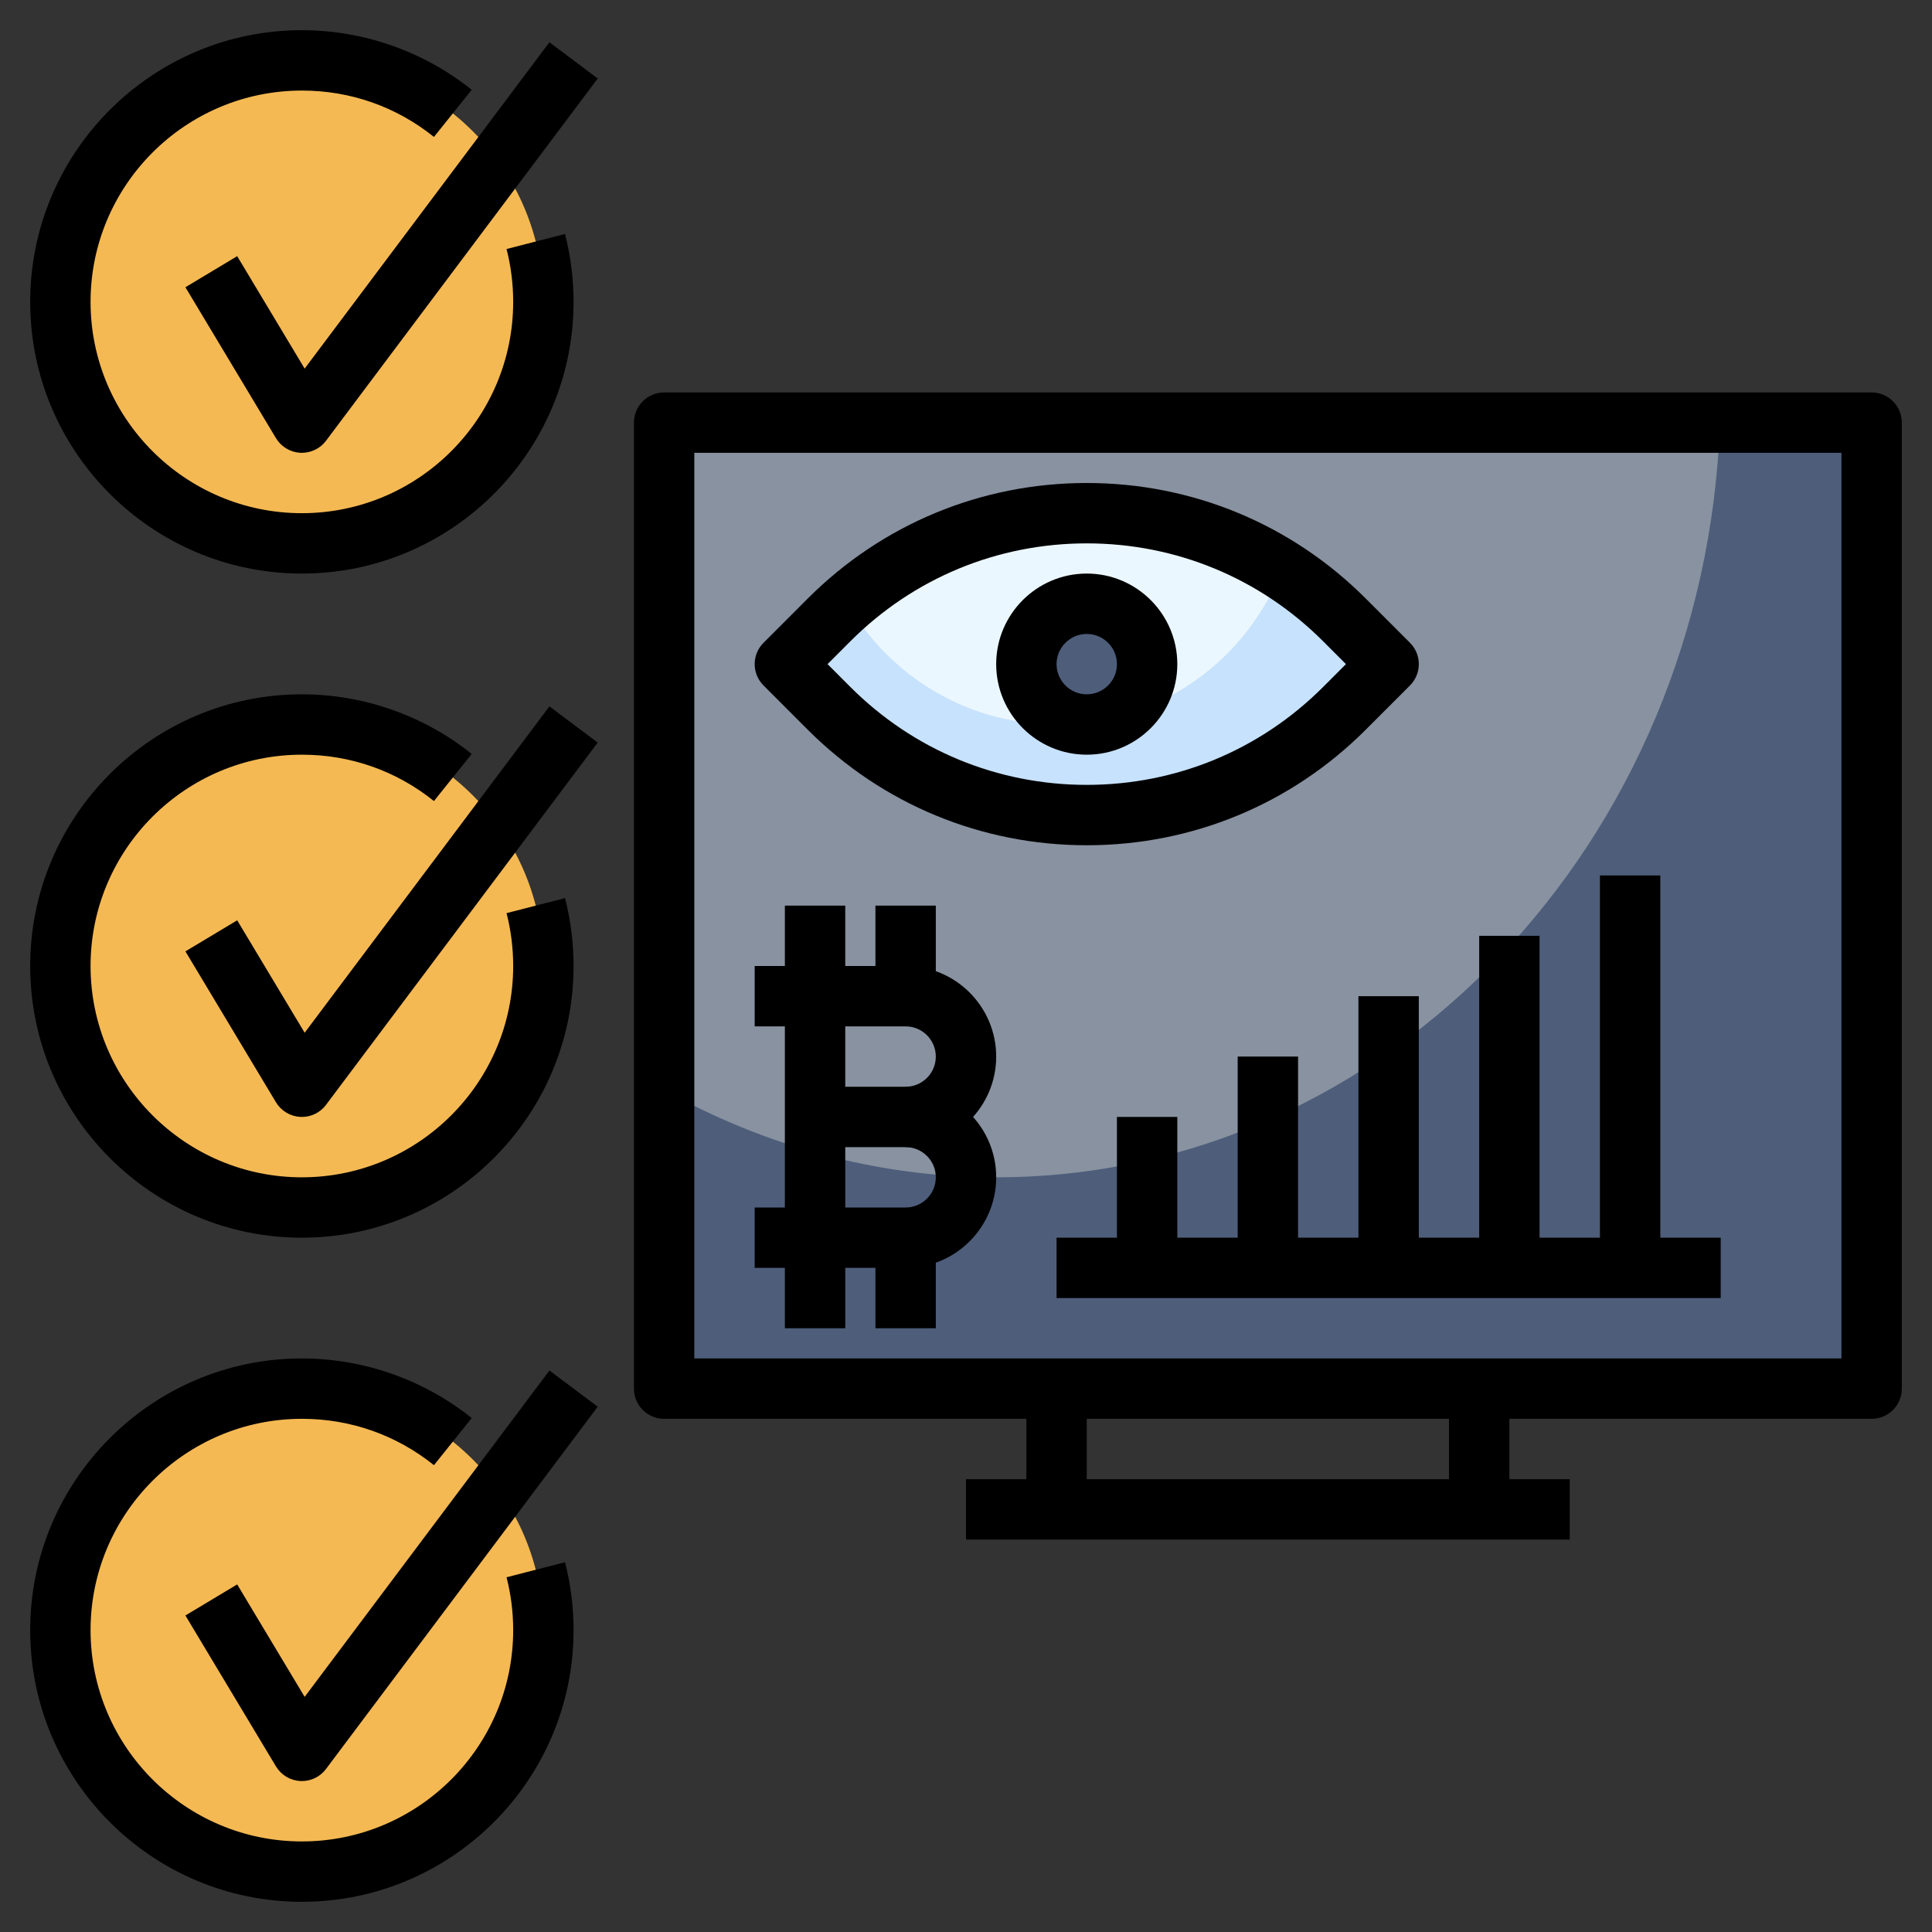 <svg id="Layer_3" enable-background="new 0 0 64 64" height="512" viewBox="0 0 64 64" width="512" xmlns="http://www.w3.org/2000/svg"><rect x="0" y="0" width="64" height="64" fill="#333333" stroke="none"/><g><g><path d="m22 14h40v32h-40z" fill="#4d5d7a"/></g><g><path d="m22 14v22.106c3.296 1.845 7.034 2.894 11 2.894 12.945 0 23.491-11.105 23.977-25z" fill="#8892a0"/></g><g><path d="m46 22-1.464 1.464c-2.264 2.264-5.335 3.536-8.536 3.536-3.201 0-6.272-1.272-8.536-3.536l-1.464-1.464 1.464-1.464c2.264-2.264 5.335-3.536 8.536-3.536 3.201 0 6.272 1.272 8.536 3.536z" fill="#c7e2fc"/></g><g><path d="m42.456 18.884c-1.918-1.215-4.15-1.884-6.456-1.884-2.927 0-5.737 1.074-7.929 2.986 1.382 2.397 3.964 4.014 6.929 4.014 3.4 0 6.298-2.125 7.456-5.116z" fill="#ebf7fe"/></g><g><circle cx="36" cy="22" fill="#4d5d7a" r="2"/></g><g><circle cx="10" cy="54" fill="#f5b953" r="8"/></g><g><circle cx="10" cy="32" fill="#f5b953" r="8"/></g><g><circle cx="10" cy="10" fill="#f5b953" r="8"/></g><g><path d="m62 47h-40c-.552 0-1-.447-1-1v-32c0-.553.448-1 1-1h40c.552 0 1 .447 1 1v32c0 .553-.448 1-1 1zm-39-2h38v-30h-38z"/></g><g><path d="m30 42h-5v-2h5c.551 0 1-.448 1-1s-.449-1-1-1v-2c1.654 0 3 1.346 3 3s-1.346 3-3 3z"/></g><g><path d="m30 38h-3v-2h3c.551 0 1-.448 1-1s-.449-1-1-1h-5v-2h5c1.654 0 3 1.346 3 3s-1.346 3-3 3z"/></g><g><path d="m26 30h2v14h-2z"/></g><g><path d="m29 30h2v3h-2z"/></g><g><path d="m29 41h2v3h-2z"/></g><g><path d="m35 41h22v2h-22z"/></g><g><path d="m37 37h2v5h-2z"/></g><g><path d="m41 35h2v7h-2z"/></g><g><path d="m45 33h2v9h-2z"/></g><g><path d="m49 31h2v11h-2z"/></g><g><path d="m53 29h2v13h-2z"/></g><g><path d="m10 19c-4.962 0-9-4.037-9-9s4.038-9 9-9c2.039 0 4.037.701 5.626 1.975l-1.251 1.561c-1.253-1.005-2.766-1.536-4.375-1.536-3.86 0-7 3.141-7 7s3.14 7 7 7 7-3.141 7-7c0-.594-.074-1.183-.22-1.751l1.937-.498c.188.729.283 1.486.283 2.249 0 4.963-4.038 9-9 9z"/></g><g><path d="m10 41c-4.962 0-9-4.037-9-9s4.038-9 9-9c2.039 0 4.037.701 5.626 1.975l-1.251 1.561c-1.253-1.005-2.766-1.536-4.375-1.536-3.86 0-7 3.141-7 7s3.14 7 7 7 7-3.141 7-7c0-.594-.074-1.183-.22-1.751l1.937-.498c.188.729.283 1.486.283 2.249 0 4.963-4.038 9-9 9z"/></g><g><path d="m10 63c-4.962 0-9-4.037-9-9s4.038-9 9-9c2.039 0 4.037.701 5.626 1.975l-1.251 1.561c-1.253-1.005-2.766-1.536-4.375-1.536-3.86 0-7 3.141-7 7s3.14 7 7 7 7-3.141 7-7c0-.594-.074-1.183-.22-1.751l1.937-.498c.188.729.283 1.486.283 2.249 0 4.963-4.038 9-9 9z"/></g><g><path d="m10 15c-.017 0-.034 0-.052-.001-.332-.018-.634-.199-.806-.484l-3-5 1.715-1.029 2.235 3.725 8.108-10.811 1.6 1.2-9 12c-.189.253-.486.4-.8.4z"/></g><g><path d="m10 37c-.017 0-.034 0-.052-.001-.332-.018-.634-.199-.806-.484l-3-5 1.715-1.029 2.235 3.725 8.108-10.811 1.6 1.199-9 12c-.189.254-.486.401-.8.401z"/></g><g><path d="m10 59c-.017 0-.034 0-.052-.001-.332-.018-.634-.199-.806-.484l-3-5 1.715-1.029 2.235 3.725 8.108-10.811 1.6 1.199-9 12c-.189.254-.486.401-.8.401z"/></g><g><path d="m36 28c-3.492 0-6.774-1.359-9.243-3.828l-1.464-1.465c-.391-.391-.391-1.023 0-1.414l1.464-1.465c2.469-2.469 5.751-3.828 9.243-3.828s6.774 1.359 9.243 3.828l1.464 1.465c.391.391.391 1.023 0 1.414l-1.464 1.465c-2.469 2.469-5.751 3.828-9.243 3.828zm-8.586-6 .757.758c2.091 2.091 4.871 3.242 7.829 3.242s5.738-1.151 7.829-3.242l.757-.758-.757-.758c-2.091-2.091-4.871-3.242-7.829-3.242s-5.738 1.151-7.829 3.242z"/></g><g><path d="m36 25c-1.654 0-3-1.346-3-3s1.346-3 3-3 3 1.346 3 3-1.346 3-3 3zm0-4c-.551 0-1 .448-1 1s.449 1 1 1 1-.448 1-1-.449-1-1-1z"/></g><g><path d="m34 46h2v4h-2z"/></g><g><path d="m48 46h2v4h-2z"/></g><g><path d="m32 49h20v2h-20z"/></g></g></svg>